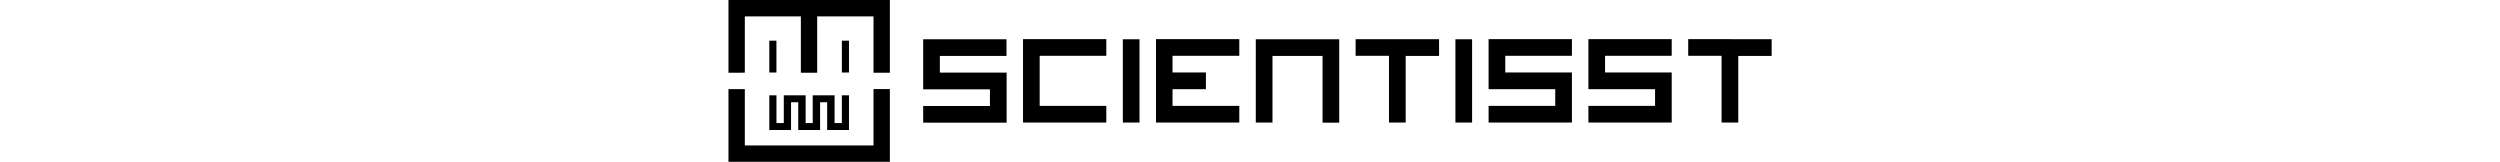 <svg xmlns="http://www.w3.org/2000/svg" height="32.36" viewBox="0 0 500 77.56" fill="currentColor" aria-label="ScientISST">
  <g id="Layer_2" data-name="Layer 2">
    <g id="Layer_1-2" data-name="Layer 1">
      <g>
        <g>
          <rect x="19.58" y="19.5" width="3.41" height="15.26"/>
          <g>
            <path d="M0,0H77.37V34.85H69.53v-27h-27v27H34.7v-27H7.84v27H0ZM69.53,69.72H7.84v-27H0V77.56H77.37V42.69H69.53Z"/>
            <rect x="54.36" y="19.5" width="3.41" height="15.26"/>
            <polygon points="19.58 45.69 19.58 62.32 29.99 62.32 29.99 49.01 33.45 49.01 33.45 62.32 33.52 62.32 33.52 62.32 40.38 62.32 43.85 62.32 43.92 62.32 43.92 49.01 47.31 49.01 47.31 62.32 47.39 62.32 50.86 62.32 57.72 62.32 57.72 62.32 57.77 62.32 57.77 45.69 57.72 45.69 54.35 45.69 54.35 58.99 50.86 58.99 50.86 45.69 50.78 45.69 40.45 45.69 40.38 45.69 40.38 58.99 36.99 58.99 36.99 45.69 36.92 45.69 33.52 45.69 26.52 45.69 26.52 58.99 23.01 58.99 23.01 45.69 19.58 45.69"/>
          </g>
        </g>
        <path d="M93.34,18.81h39.94v8H101.33v8h32v24H93.34v-8h32v-8H93.34Zm47.85,39.94h39.93v-8H149.18v-24h31.94v-8H141.19Zm47.85,0h8V18.81h-8Zm15.89,0h39.94v-8h-32v-8h16v-8h-16v-8h32v-8H204.93Zm47.85,0h8V26.8h24v32h8V18.81H252.78Zm95.69,0h8V18.81h-8Zm15.9-16h31.95v8H364.37v8h39.94v-24H372.36v-8h31.95v-8H364.37Zm47.85,0h31.95v8H412.22v8h39.93v-24H420.2v-8h31.95v-8H412.22Zm47.84-24v8h16v32h8V26.8h16v-8Zm-159.43,8h16v32h8V26.8h16v-8H300.63Z"/>
      </g>
    </g>
  </g>
</svg>
